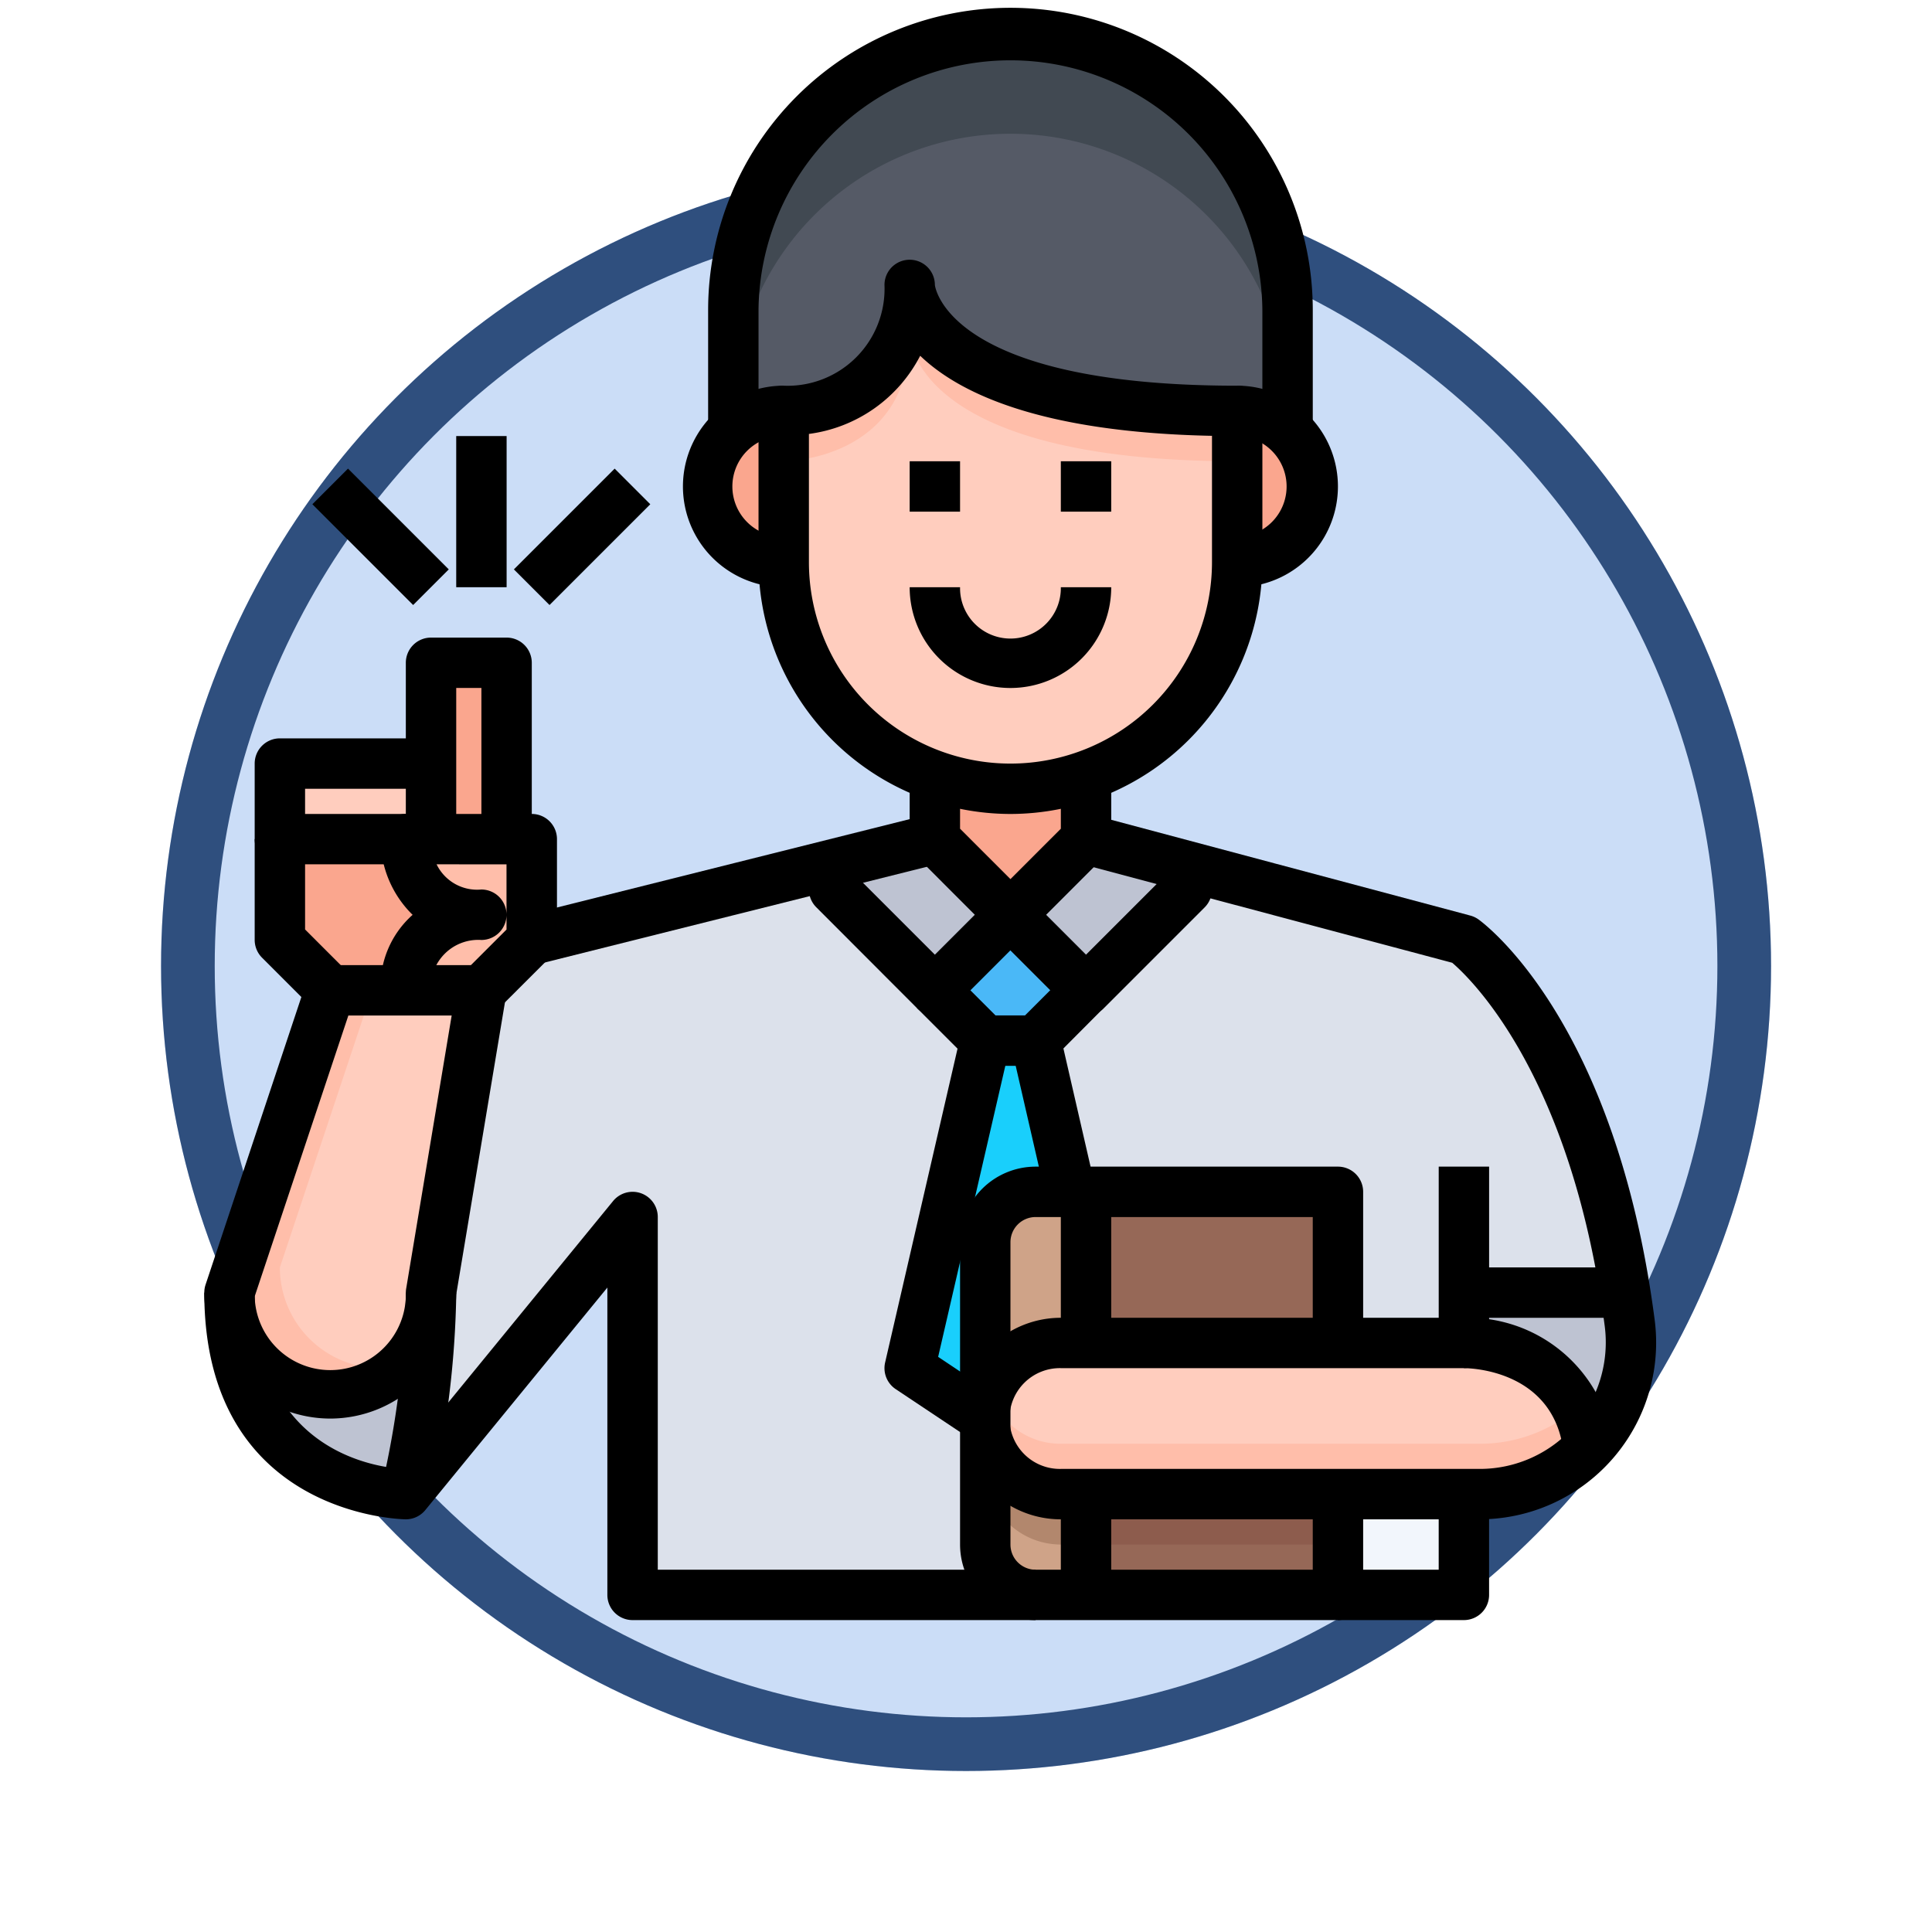 <svg xmlns="http://www.w3.org/2000/svg" xmlns:xlink="http://www.w3.org/1999/xlink" width="108" height="108" viewBox="0 0 108 108">
  <defs>
    <filter id="Fondo" x="0" y="0" width="108" height="108" filterUnits="userSpaceOnUse">
      <feOffset dy="3" input="SourceAlpha"/>
      <feGaussianBlur stdDeviation="3" result="blur"/>
      <feFlood flood-opacity="0.161"/>
      <feComposite operator="in" in2="blur"/>
      <feComposite in="SourceGraphic"/>
    </filter>
  </defs>
  <g id="Group_1157043" data-name="Group 1157043" transform="translate(-208 -519.564)">
    <g id="Group_1157031" data-name="Group 1157031" transform="translate(11.313 -5644.436)">
      <g transform="matrix(1, 0, 0, 1, 196.69, 6164)" filter="url(#Fondo)">
        <g id="Fondo-2" data-name="Fondo" transform="translate(9 6)" fill="#cbddf7" stroke="#2f4f7e" stroke-width="3">
          <circle cx="45" cy="45" r="45" stroke="none"/>
          <circle cx="45" cy="45" r="43.5" fill="none"/>
        </g>
      </g>
      <g id="profesor_1_" data-name="profesor (1)" transform="translate(205.107 6164.436)">
        <path id="Path_904157" data-name="Path 904157" d="M54.982,16.491v6.717a4.175,4.175,0,0,0-2.817-1.084c-18.307,0-18.307-7.041-18.307-7.041,0,7.041-7.041,7.041-7.041,7.041A4.175,4.175,0,0,0,24,23.208V16.491a15.491,15.491,0,0,1,30.982,0Z" transform="translate(8.573 0.408)" fill="#555a66"/>
        <path id="Path_904158" data-name="Path 904158" d="M39.491,1A15.482,15.482,0,0,0,24,16.491v5.633a15.491,15.491,0,0,1,30.982,0V16.491A15.482,15.482,0,0,0,39.491,1Z" transform="translate(8.573 0.408)" fill="#414952"/>
        <path id="Path_904159" data-name="Path 904159" d="M38.225,60.225h1.408v5.633H36.817A2.825,2.825,0,0,1,34,63.041V56a4.225,4.225,0,0,0,4.225,4.225Z" transform="translate(12.656 22.862)" fill="#cfa388"/>
        <path id="Path_904160" data-name="Path 904160" d="M38.225,60.225A4.225,4.225,0,0,1,34,56v2.817a4.225,4.225,0,0,0,4.225,4.225h1.408V60.225Z" transform="translate(12.656 22.862)" fill="#b2876d"/>
        <path id="Path_904161" data-name="Path 904161" d="M39.633,47v8.45H38.225A4.225,4.225,0,0,0,34,59.674V49.817A2.825,2.825,0,0,1,36.817,47Z" transform="translate(12.656 19.188)" fill="#cfa388"/>
        <path id="Path_904162" data-name="Path 904162" d="M52.083,59v5.633H38V59H52.083Z" transform="translate(14.289 24.087)" fill="#966857"/>
        <path id="Path_904163" data-name="Path 904163" d="M52.083,59v2.817H38V59H52.083Z" transform="translate(14.289 24.087)" fill="#8d5c4d"/>
        <path id="Path_904164" data-name="Path 904164" d="M52.083,47v8.45H38V47Z" transform="translate(14.289 19.188)" fill="#966857"/>
        <path id="Path_904165" data-name="Path 904165" d="M37.858,37.225,33.633,41.45,28,35.817V34.408L33.633,33Z" transform="translate(10.206 13.472)" fill="#bec3d2"/>
        <path id="Path_904166" data-name="Path 904166" d="M44.858,34.507v1.31L39.225,41.45,35,37.225,39.225,33Z" transform="translate(13.064 13.472)" fill="#bec3d2"/>
        <path id="Path_904167" data-name="Path 904167" d="M40.45,40.225l-2.817,2.817H34.817L32,40.225,36.225,36Z" transform="translate(11.839 14.697)" fill="#4ab8f7"/>
        <path id="Path_904168" data-name="Path 904168" d="M38.041,41l1.943,8.45H38.041a2.825,2.825,0,0,0-2.817,2.817v9.858L31,59.307,35.225,41Z" transform="translate(11.431 16.738)" fill="#19cffc"/>
        <path id="Path_904169" data-name="Path 904169" d="M15.266,51a52.758,52.758,0,0,1-1.408,11.266S4,62.266,4,51a5.633,5.633,0,0,0,11.266,0Z" transform="translate(0.408 20.821)" fill="#bec3d2"/>
        <path id="Path_904170" data-name="Path 904170" d="M53,51h9.027c.084.549.169,1.113.239,1.69a8.4,8.4,0,0,1-2.31,6.985C59.224,53.817,53,53.817,53,53.817Z" transform="translate(20.413 20.821)" fill="#bec3d2"/>
        <path id="Path_904171" data-name="Path 904171" d="M48,59h7.041v5.633H48Z" transform="translate(18.371 24.087)" fill="#f2f6fc"/>
        <path id="Path_904172" data-name="Path 904172" d="M46.206,74.839H23.674V53.716L11,69.206A52.758,52.758,0,0,0,12.408,57.94l2.817-16.9,2.817-2.817L34.94,34v1.408l5.633,5.633,2.817,2.817L39.165,62.165l4.225,2.817v7.041A2.825,2.825,0,0,0,46.206,74.839Z" transform="translate(3.266 13.881)" fill="#dce1eb"/>
        <path id="Path_904173" data-name="Path 904173" d="M59.94,57.912v2.817H52.9v-8.45H37.943L36,43.829l2.817-2.817L44.45,35.38V34.07L59.94,38.2s6.661,4.76,9.027,19.716Z" transform="translate(13.472 13.909)" fill="#dce1eb"/>
        <path id="Path_904174" data-name="Path 904174" d="M16.225,26v9.858H12V26Z" transform="translate(3.674 10.615)" fill="#faa68e"/>
        <path id="Path_904175" data-name="Path 904175" d="M6,30h8.45v4.225H6Z" transform="translate(1.225 12.248)" fill="#ffcdbe"/>
        <path id="Path_904176" data-name="Path 904176" d="M17.266,37.225a4.137,4.137,0,0,0-4.225,4.225H8.817L6,38.633V33h7.041a4.137,4.137,0,0,0,4.225,4.225Z" transform="translate(1.225 13.472)" fill="#faa68e"/>
        <path id="Path_904177" data-name="Path 904177" d="M18.042,33v5.633L15.225,41.45H11a4.137,4.137,0,0,1,4.225-4.225A4.137,4.137,0,0,1,11,33Z" transform="translate(3.266 13.472)" fill="#ffbeaa"/>
        <path id="Path_904178" data-name="Path 904178" d="M18.083,39,15.266,55.9A5.633,5.633,0,0,1,4,55.9L9.633,39Z" transform="translate(0.408 15.922)" fill="#ffcdbe"/>
        <path id="Path_904179" data-name="Path 904179" d="M12.45,60.124a5.633,5.633,0,0,1-5.633-5.633L11.981,39H9.633L4,55.9a5.616,5.616,0,0,0,9.447,4.125,5.684,5.684,0,0,1-1,.1Z" transform="translate(0.408 15.922)" fill="#ffbeaa"/>
        <path id="Path_904180" data-name="Path 904180" d="M60.757,53s6.224,0,6.957,5.858a8.35,8.35,0,0,1-6.07,2.591H38.225a4.225,4.225,0,1,1,0-8.45Z" transform="translate(12.656 21.637)" fill="#ffcdbe"/>
        <path id="Path_904181" data-name="Path 904181" d="M61.64,57.817H38.221A4.173,4.173,0,0,1,34.256,55a4.212,4.212,0,0,0,3.966,5.633H61.64a8.35,8.35,0,0,0,6.07-2.591,6.877,6.877,0,0,0-.651-2.208,8.337,8.337,0,0,1-5.419,1.983Z" transform="translate(12.659 22.454)" fill="#ffbeaa"/>
        <g id="Group_1143324" data-name="Group 1143324" transform="translate(31.165 22.532)">
          <path id="Path_904182" data-name="Path 904182" d="M40.45,30.48v3.549l-4.225,4.225L32,34.029V30.48a12.553,12.553,0,0,0,8.45,0Z" transform="translate(-19.326 -10.088)" fill="#faa68e"/>
          <path id="Path_904183" data-name="Path 904183" d="M24.408,17.084A4.175,4.175,0,0,1,27.225,16v8.45A4.225,4.225,0,0,1,23,20.225,4.14,4.14,0,0,1,24.408,17.084Z" transform="translate(-23 -16)" fill="#faa68e"/>
          <path id="Path_904184" data-name="Path 904184" d="M44,16a4.225,4.225,0,1,1,0,8.45Z" transform="translate(-14.427 -16)" fill="#faa68e"/>
        </g>
        <path id="Path_904185" data-name="Path 904185" d="M51.349,18.041v8.45a12.674,12.674,0,0,1-25.349,0v-8.45s7.041,0,7.041-7.041C33.041,11,33.041,18.041,51.349,18.041Z" transform="translate(9.39 4.491)" fill="#ffcdbe"/>
        <path id="Path_904186" data-name="Path 904186" d="M33.041,11c0,7.041-7.041,7.041-7.041,7.041v2.817s7.041,0,7.041-7.041c0,0,0,7.041,18.307,7.041V18.041C33.041,18.041,33.041,11,33.041,11Z" transform="translate(9.39 4.491)" fill="#ffbeaa"/>
        <path id="Path_904187" data-name="Path 904187" d="M39.083,40.982A14.1,14.1,0,0,1,25,26.9V18.45a1.408,1.408,0,0,1,1.408-1.408,5.422,5.422,0,0,0,5.633-5.633,1.408,1.408,0,0,1,2.817,0c0,.011.579,5.633,16.9,5.633a1.408,1.408,0,0,1,1.408,1.408V26.9A14.1,14.1,0,0,1,39.083,40.982ZM27.817,19.738V26.9a11.266,11.266,0,0,0,22.532,0V19.844c-9.554-.194-14.125-2.371-16.312-4.475A8.2,8.2,0,0,1,27.817,19.738Z" transform="translate(8.982 4.083)"/>
        <path id="Path_904188" data-name="Path 904188" d="M44,26.266V23.45a2.817,2.817,0,0,0,0-5.633V15a5.633,5.633,0,1,1,0,11.266Z" transform="translate(16.738 6.124)"/>
        <path id="Path_904189" data-name="Path 904189" d="M27.633,26.266a5.633,5.633,0,1,1,0-11.266v2.817a2.817,2.817,0,1,0,0,5.633Z" transform="translate(7.757 6.124)"/>
        <path id="Path_904190" data-name="Path 904190" d="M56.8,23.94H53.982V16.9a14.083,14.083,0,0,0-28.165,0V23.94H23V16.9a16.9,16.9,0,1,1,33.8,0Z" transform="translate(8.165)"/>
        <path id="Path_904191" data-name="Path 904191" d="M36.633,28.633A5.633,5.633,0,0,1,31,23h2.817a2.817,2.817,0,1,0,5.633,0h2.817A5.633,5.633,0,0,1,36.633,28.633Z" transform="translate(11.431 9.39)"/>
        <path id="Path_904192" data-name="Path 904192" d="M31,18h2.817v2.817H31Z" transform="translate(11.431 7.349)"/>
        <path id="Path_904193" data-name="Path 904193" d="M37,18h2.817v2.817H37Z" transform="translate(13.881 7.349)"/>
        <path id="Path_904194" data-name="Path 904194" d="M36.633,39.858a1.408,1.408,0,0,1-1-.412L31.413,35.22a1.408,1.408,0,0,1-.413-1V30h2.817v3.642l2.817,2.817,2.817-2.817V30h2.817v4.225a1.408,1.408,0,0,1-.412,1l-4.225,4.225A1.408,1.408,0,0,1,36.633,39.858Z" transform="translate(11.431 12.248)"/>
        <path id="Path_904195" data-name="Path 904195" d="M62.056,71.417H38.633a5.633,5.633,0,1,1,0-11.266H59.757V51.7h2.817v9.858a1.408,1.408,0,0,1-1.408,1.408H38.633a2.817,2.817,0,1,0,0,5.633H62.056a7.023,7.023,0,0,0,5.28-2.394,7.1,7.1,0,0,0,1.7-5.6c-1.818-13.954-7.451-19.382-8.524-20.3L39.672,34.755l.727-2.721,21.124,5.633a1.408,1.408,0,0,1,.455.214c.313.224,7.671,5.654,9.848,22.364a9.878,9.878,0,0,1-9.769,11.172Z" transform="translate(12.248 13.078)"/>
        <path id="Path_904196" data-name="Path 904196" d="M54.124,71.349h-16.9A4.225,4.225,0,0,1,33,67.124v-16.9A4.225,4.225,0,0,1,37.225,46h16.9a1.408,1.408,0,0,1,1.408,1.408v8.45H52.716V48.817H37.225a1.408,1.408,0,0,0-1.408,1.408v16.9a1.408,1.408,0,0,0,1.408,1.408H52.716V64.307h2.817V69.94A1.408,1.408,0,0,1,54.124,71.349Z" transform="translate(12.248 18.78)"/>
        <path id="Path_904197" data-name="Path 904197" d="M37,47h2.817v8.45H37Z" transform="translate(13.881 19.188)"/>
        <path id="Path_904198" data-name="Path 904198" d="M37,59h2.817v5.633H37Z" transform="translate(13.881 24.087)"/>
        <path id="Path_904199" data-name="Path 904199" d="M55.041,66.041H48V63.225h5.633V59H56.45v5.633A1.408,1.408,0,0,1,55.041,66.041Z" transform="translate(18.371 24.087)"/>
        <path id="Path_904200" data-name="Path 904200" d="M10.041,63.349A7.05,7.05,0,0,1,3,56.307a1.408,1.408,0,0,1,.072-.445L8.7,38.963A1.408,1.408,0,0,1,10.041,38h8.45a1.408,1.408,0,0,1,1.389,1.641l-2.8,16.789a7.048,7.048,0,0,1-7.041,6.919ZM5.817,56.52a4.226,4.226,0,1,0,8.45-.213,1.294,1.294,0,0,1,.02-.232l2.542-15.258H11.054Z" transform="translate(0 15.514)"/>
        <path id="Path_904201" data-name="Path 904201" d="M16.63,42.853l-1.991-1.991,2.4-2.4v-.825a1.408,1.408,0,0,1-1.408,1.408,2.65,2.65,0,0,0-2.817,2.817H10A5.339,5.339,0,0,1,11.79,37.64,5.951,5.951,0,0,1,10,33.408,1.408,1.408,0,0,1,11.41,32h7.041a1.408,1.408,0,0,1,1.408,1.408v5.633a1.408,1.408,0,0,1-.412,1Zm-3.5-8.037a2.517,2.517,0,0,0,2.5,1.408,1.408,1.408,0,0,1,1.408,1.408V34.817Z" transform="translate(2.856 13.064)"/>
        <path id="Path_904202" data-name="Path 904202" d="M18.041,36.266H15.225v-8.45H13.817v8.45H11V26.408A1.408,1.408,0,0,1,12.408,25h4.225a1.408,1.408,0,0,1,1.408,1.408Z" transform="translate(3.266 10.206)"/>
        <path id="Path_904203" data-name="Path 904203" d="M13.45,36.041H6.408A1.408,1.408,0,0,1,5,34.633V30.408A1.408,1.408,0,0,1,6.408,29h8.45v2.817H7.817v1.408H13.45Z" transform="translate(0.817 11.839)"/>
        <path id="Path_904204" data-name="Path 904204" d="M8.229,42.445,5.413,39.629a1.408,1.408,0,0,1-.413-1V33H7.817v5.05l2.4,2.4Z" transform="translate(0.817 13.472)"/>
        <path id="Path_904205" data-name="Path 904205" d="M58.56,59.442C58,54.991,53.5,54.817,53,54.817V52a8.193,8.193,0,0,1,8.354,7.092Z" transform="translate(20.413 21.228)"/>
        <path id="Path_904206" data-name="Path 904206" d="M53,50h9.858v2.817H53Z" transform="translate(20.413 20.413)"/>
        <path id="Path_904207" data-name="Path 904207" d="M0,0H23.225V2.817H0Z" transform="translate(20.981 50.728) rotate(-14.064)"/>
        <path id="Path_904208" data-name="Path 904208" d="M49.472,70.94H26.94a1.408,1.408,0,0,1-1.408-1.408V52.351L15.356,64.789a1.408,1.408,0,0,1-1.09.518C14.153,65.307,3,65.166,3,52.633H5.817c0,8.212,5.84,9.583,7.82,9.813L25.85,47.518a1.408,1.408,0,0,1,2.5.89V68.123H49.472Z" transform="translate(0 19.188)"/>
        <path id="Path_904209" data-name="Path 904209" d="M12.762,62.608l-2.732-.684A51.8,51.8,0,0,0,11.4,51h2.817a53.733,53.733,0,0,1-1.45,11.608Z" transform="translate(2.87 20.821)"/>
        <path id="Path_904210" data-name="Path 904210" d="M42.491,42.45a1.408,1.408,0,0,1-1-.412l-3.229-3.229-3.229,3.229a1.408,1.408,0,0,1-1.991,0L27.413,36.4a1.408,1.408,0,0,1-.413-1V34h2.817v.825l4.225,4.225,3.229-3.229a1.408,1.408,0,0,1,1.991,0l3.229,3.229,4.225-4.225V34h2.817v1.408a1.408,1.408,0,0,1-.412,1l-5.633,5.633A1.408,1.408,0,0,1,42.491,42.45Z" transform="translate(9.798 13.881)"/>
        <path id="Path_904211" data-name="Path 904211" d="M37.922,43.513H35.105a1.408,1.408,0,0,1-1-.412l-2.817-2.817,1.991-1.991,2.4,2.4h1.65l2.4-2.4,1.991,1.991L38.917,43.1a1.408,1.408,0,0,1-1,.413Z" transform="translate(11.551 15.633)"/>
        <path id="Path_904212" data-name="Path 904212" d="M34.852,63.387l-4.225-2.817a1.408,1.408,0,0,1-.591-1.489L34.26,40.775l2.746.634L33,58.767l3.415,2.277Z" transform="translate(11.023 16.647)"/>
        <path id="Path_904213" data-name="Path 904213" d="M0,0H2.817V8.671H0Z" transform="translate(48.115 58.087) rotate(-12.939)"/>
        <path id="Path_904214" data-name="Path 904214" d="M13,17h2.817v8.45H13Z" transform="translate(4.083 6.94)"/>
        <path id="Path_904215" data-name="Path 904215" d="M0,0H7.966V2.817H0Z" transform="translate(20.307 31.393) rotate(-45)"/>
        <path id="Path_904216" data-name="Path 904216" d="M0,0H2.817V7.966H0Z" transform="translate(9.042 27.752) rotate(-45)"/>
      </g>
    </g>
  </g>
</svg>

